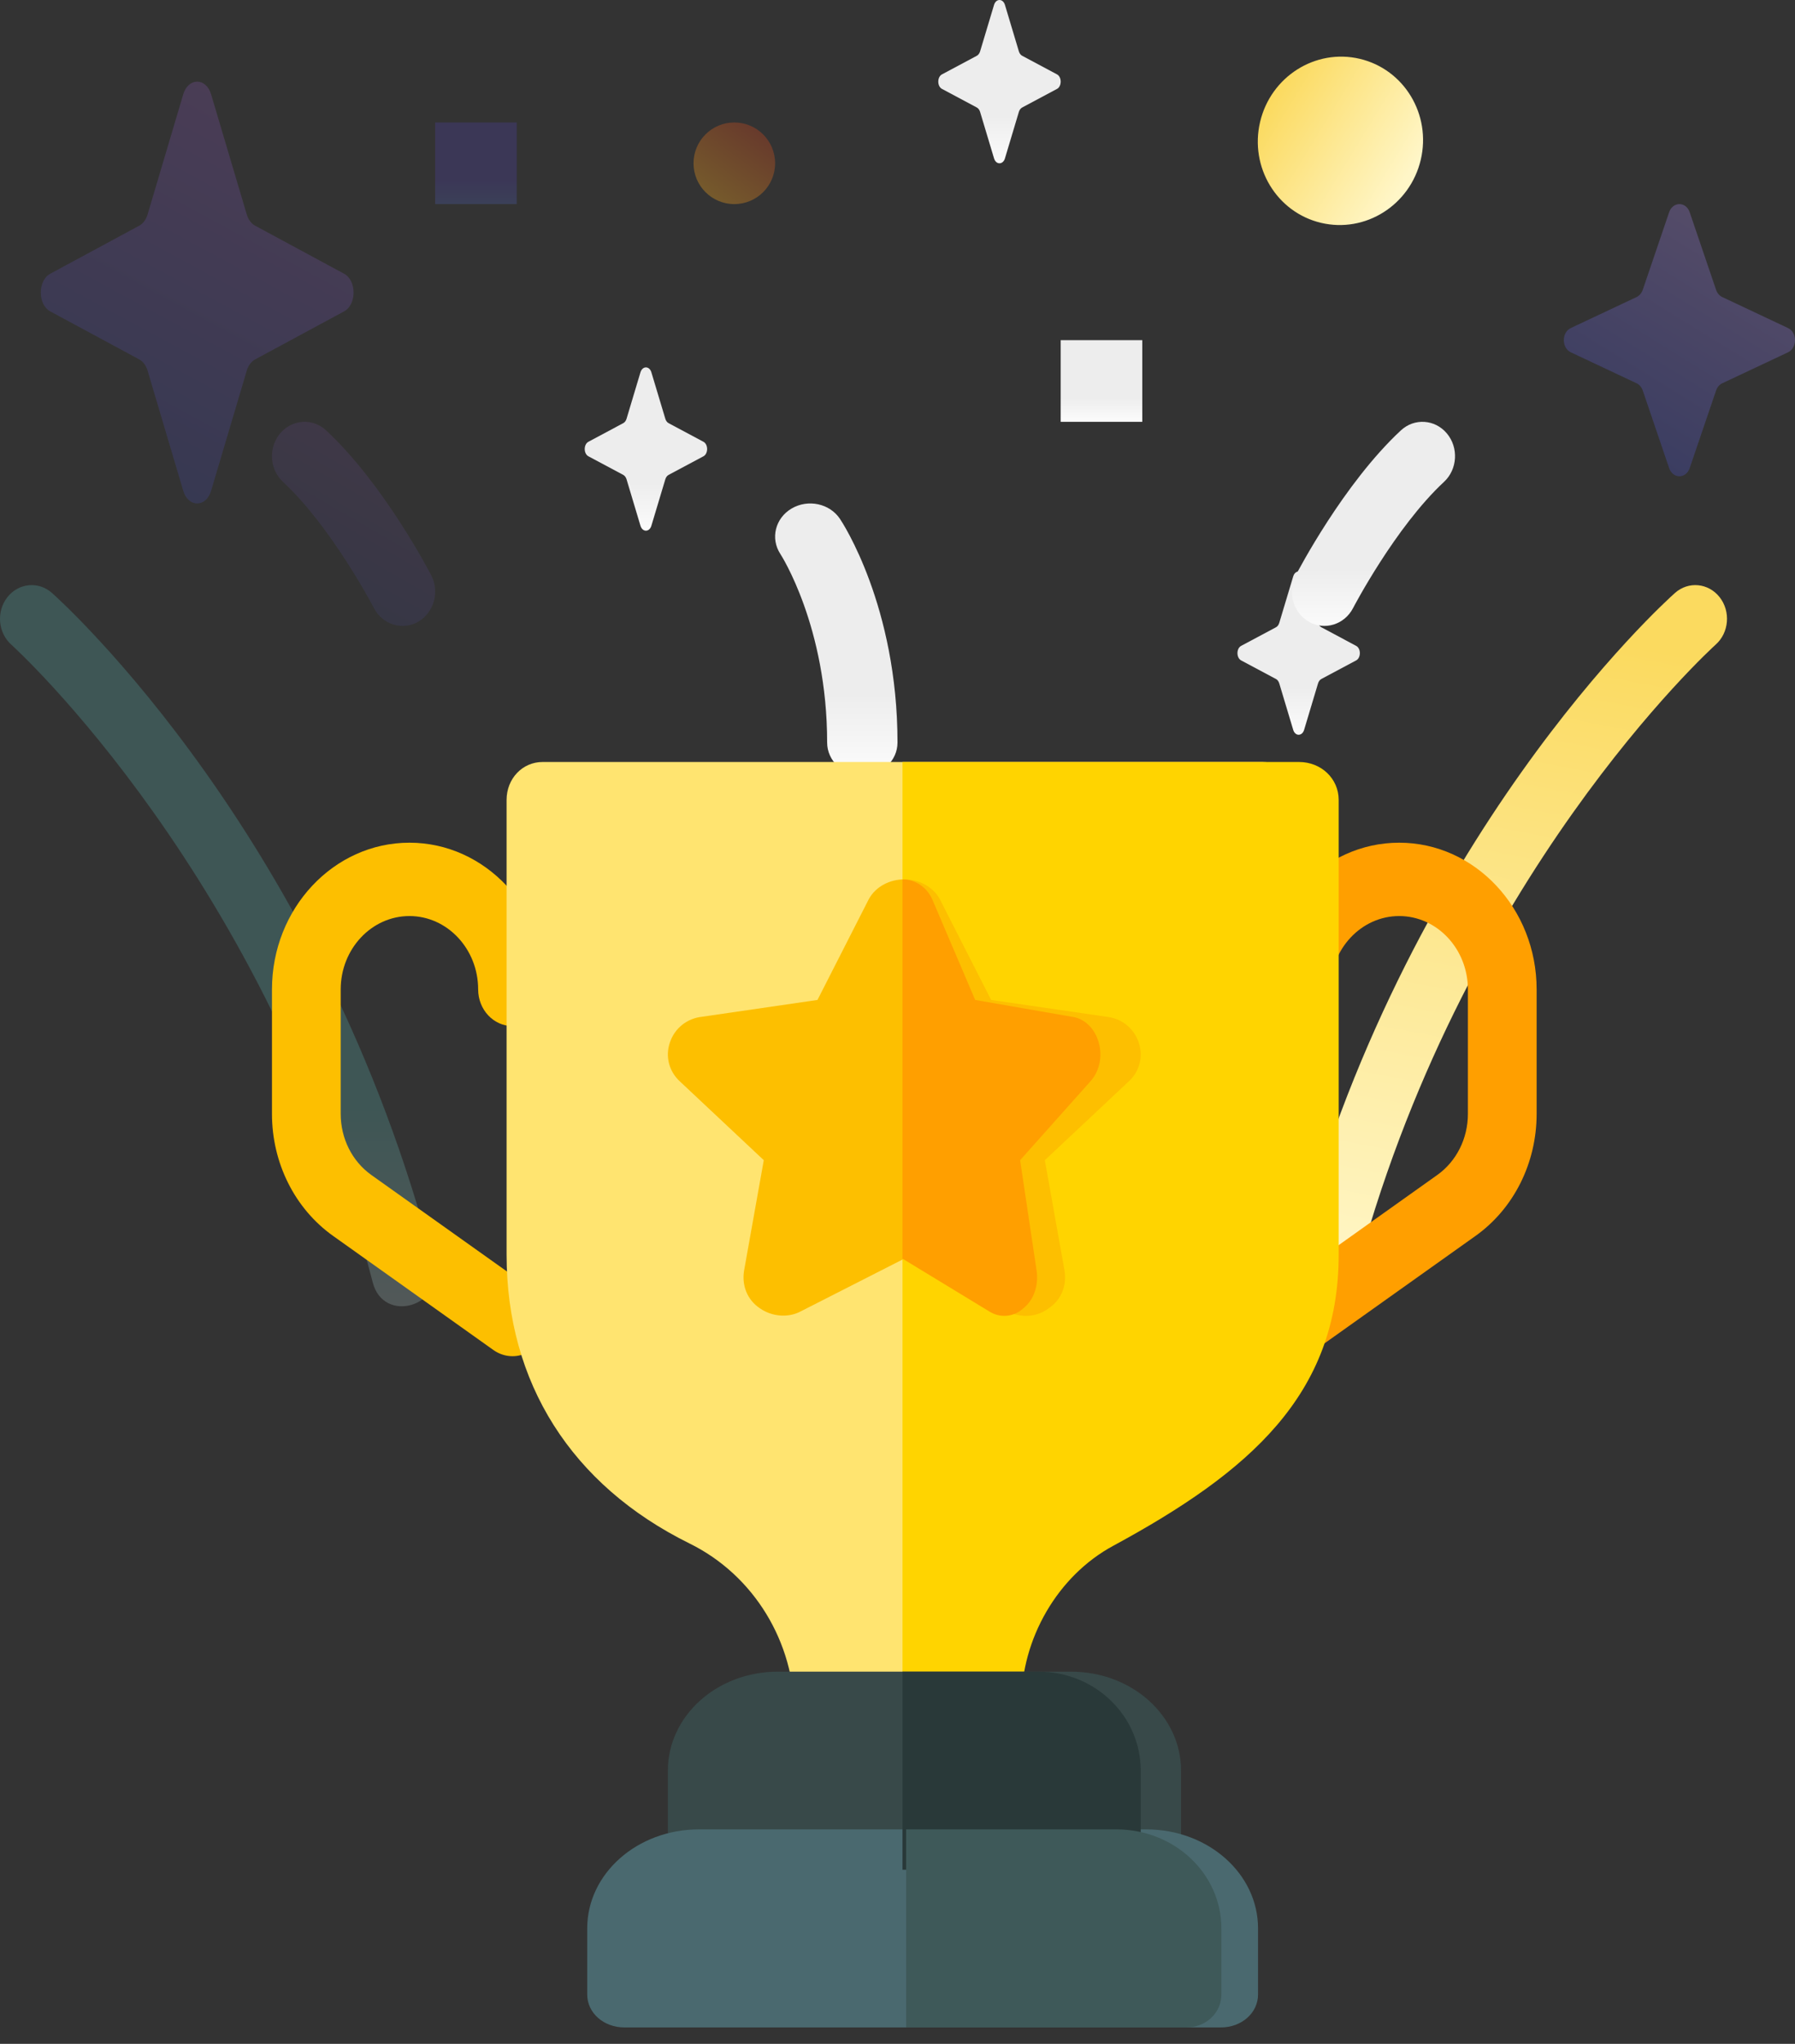 <?xml version="1.0" encoding="UTF-8"?>
<svg width="87px" height="99px" viewBox="0 0 87 99" version="1.1" xmlns="http://www.w3.org/2000/svg" xmlns:xlink="http://www.w3.org/1999/xlink">
    <rect x="0" y="0" width="87" height="99" fill="#333333" stroke="none"/>
    <title>Group 15</title>
    <defs>
        <linearGradient x1="25.967%" y1="93.04%" x2="69.333%" y2="-14.959%" id="linearGradient-1">
            <stop stop-color="#4753DA" offset="0%"></stop>
            <stop stop-color="#C86FF2" offset="100%"></stop>
        </linearGradient>
        <linearGradient x1="18.456%" y1="93.04%" x2="74.98%" y2="-14.211%" id="linearGradient-2">
            <stop stop-color="#4753DA" offset="0%"></stop>
            <stop stop-color="#C79CFF" offset="100%"></stop>
        </linearGradient>
        <linearGradient x1="308.137%" y1="70.6%" x2="308.137%" y2="106.784%" id="linearGradient-3">
            <stop stop-color="#EDEDED" offset="0%"></stop>
            <stop stop-color="#FFFFFF" offset="100%"></stop>
        </linearGradient>
        <linearGradient x1="308.137%" y1="70.6%" x2="308.137%" y2="106.784%" id="linearGradient-4">
            <stop stop-color="#6DF0EA" offset="0%"></stop>
            <stop stop-color="#FFFFFF" offset="100%"></stop>
        </linearGradient>
        <linearGradient x1="308.137%" y1="70.6%" x2="308.137%" y2="106.784%" id="linearGradient-5">
            <stop stop-color="#EDEDED" offset="0%"></stop>
            <stop stop-color="#FFFFFF" offset="100%"></stop>
        </linearGradient>
        <linearGradient x1="50%" y1="98.008%" x2="80.003%" y2="8.309%" id="linearGradient-6">
            <stop stop-color="#FFF6C7" offset="0%"></stop>
            <stop stop-color="#FBDA5F" offset="100%"></stop>
        </linearGradient>
        <linearGradient x1="6.34%" y1="93.04%" x2="85.12%" y2="-14.959%" id="linearGradient-7">
            <stop stop-color="#FFB21D" offset="0%"></stop>
            <stop stop-color="#C8331E" offset="100%"></stop>
        </linearGradient>
        <linearGradient x1="22.058%" y1="93.04%" x2="72.477%" y2="-14.959%" id="linearGradient-8">
            <stop stop-color="#4753DA" offset="0%"></stop>
            <stop stop-color="#C86FF2" offset="100%"></stop>
        </linearGradient>
        <linearGradient x1="308.137%" y1="70.6%" x2="308.137%" y2="106.784%" id="linearGradient-9">
            <stop stop-color="#EDEDED" offset="0%"></stop>
            <stop stop-color="#FFFFFF" offset="100%"></stop>
        </linearGradient>
        <linearGradient x1="50%" y1="100%" x2="60.937%" y2="6.579%" id="linearGradient-10">
            <stop stop-color="#FFF6C7" offset="0%"></stop>
            <stop stop-color="#FBDA5F" offset="100%"></stop>
        </linearGradient>
        <linearGradient x1="308.137%" y1="70.6%" x2="308.137%" y2="106.784%" id="linearGradient-11">
            <stop stop-color="#EDEDED" offset="0%"></stop>
            <stop stop-color="#FFFFFF" offset="100%"></stop>
        </linearGradient>
        <linearGradient x1="308.137%" y1="70.6%" x2="308.137%" y2="105.748%" id="linearGradient-12">
            <stop stop-color="#5746D9" offset="0%"></stop>
            <stop stop-color="#5B78E1" offset="100%"></stop>
        </linearGradient>
    </defs>
    <g id="Page-1" stroke="none" stroke-width="1" fill="none" fill-rule="evenodd">
        <g id="Dashboard07" transform="translate(-183, -459)" fill-rule="nonzero">
            <g id="Group-4" transform="translate(47, 337)">
                <g id="Group-15" transform="translate(136, 122)">
                    <g id="Group-8">
                        <path d="M11.959,10.386 C12.033,10.635 12.18,10.832 12.365,10.932 L16.679,13.26 C17.289,13.589 17.289,14.752 16.679,15.081 L12.365,17.409 C12.18,17.509 12.033,17.706 11.959,17.955 L10.232,23.77 C9.988,24.592 9.125,24.592 8.881,23.77 L7.154,17.955 C7.08,17.706 6.934,17.509 6.749,17.409 L2.434,15.081 C1.825,14.752 1.825,13.589 2.434,13.26 L6.749,10.932 C6.934,10.833 7.08,10.635 7.154,10.386 L8.881,4.571 C9.125,3.749 9.988,3.749 10.232,4.571 L11.959,10.386 Z" id="Path" fill="url(#linearGradient-1)" opacity="0.187"></path>
                        <path d="M81.897,10.284 L83.174,14.036 C83.228,14.196 83.336,14.324 83.473,14.388 L86.662,15.89 C87.113,16.102 87.113,16.852 86.662,17.065 L83.473,18.566 C83.336,18.631 83.228,18.758 83.174,18.919 L81.897,22.671 C81.717,23.201 81.079,23.201 80.898,22.671 L79.622,18.919 C79.567,18.758 79.459,18.631 79.323,18.566 L76.133,17.065 C75.683,16.852 75.683,16.102 76.133,15.89 L79.323,14.388 C79.459,14.324 79.567,14.196 79.622,14.036 L80.898,10.284 C81.079,9.754 81.717,9.754 81.897,10.284 Z" id="Path" fill="url(#linearGradient-2)" opacity="0.273"></path>
                        <path d="M48.708,0.238 L49.383,2.49 C49.412,2.586 49.47,2.662 49.542,2.701 L51.23,3.602 C51.469,3.729 51.469,4.18 51.23,4.307 L49.542,5.208 C49.47,5.247 49.412,5.323 49.383,5.419 L48.708,7.671 C48.612,7.989 48.274,7.989 48.179,7.671 L47.503,5.419 C47.474,5.323 47.417,5.247 47.345,5.208 L45.656,4.307 C45.418,4.18 45.418,3.729 45.656,3.602 L47.345,2.701 C47.417,2.662 47.474,2.586 47.503,2.49 L48.179,0.238 C48.274,-0.079 48.612,-0.079 48.708,0.238 Z" id="Path-Copy" fill="url(#linearGradient-3)"></path>
                        <path d="M31.571,18.034 L32.247,20.285 C32.276,20.381 32.333,20.458 32.405,20.496 L34.094,21.398 C34.332,21.525 34.332,21.975 34.094,22.102 L32.405,23.003 C32.333,23.042 32.276,23.118 32.247,23.215 L31.571,25.466 C31.476,25.784 31.138,25.784 31.042,25.466 L30.367,23.215 C30.338,23.119 30.28,23.042 30.208,23.003 L28.52,22.102 C28.281,21.975 28.281,21.525 28.52,21.398 L30.208,20.496 C30.28,20.458 30.338,20.382 30.367,20.285 L31.042,18.034 C31.138,17.716 31.476,17.716 31.571,18.034 Z" id="Path-Copy-3" fill="url(#linearGradient-3)"></path>
                        <path d="M63.208,27.92 L63.883,30.171 C63.912,30.268 63.97,30.344 64.042,30.383 L65.73,31.284 C65.969,31.411 65.969,31.861 65.73,31.989 L64.042,32.89 C63.97,32.928 63.912,33.005 63.883,33.101 L63.208,35.352 C63.112,35.67 62.774,35.67 62.679,35.352 L62.003,33.101 C61.974,33.005 61.917,32.928 61.845,32.89 L60.156,31.989 C59.918,31.861 59.918,31.411 60.156,31.284 L61.845,30.383 C61.917,30.344 61.974,30.268 62.003,30.171 L62.679,27.92 C62.774,27.602 63.112,27.602 63.208,27.92 Z" id="Path-Copy-2" fill="url(#linearGradient-3)"></path>
                        <path d="M0.549,31.227 C0.672,31.338 12.989,42.513 18.063,62.104 C18.575,64.164 21.578,63.265 21.023,61.236 C15.683,40.619 3.054,29.197 2.519,28.721 C1.869,28.143 0.902,28.235 0.358,28.926 C-0.186,29.617 -0.1,30.647 0.549,31.227 Z" id="Path" fill="url(#linearGradient-4)" opacity="0.184"></path>
                        <path d="M63.438,30.115 C64.188,30.551 65.161,30.265 65.581,29.452 C65.601,29.413 67.63,25.531 69.988,23.341 C70.642,22.734 70.705,21.683 70.127,20.994 C69.55,20.306 68.552,20.24 67.897,20.848 C65.116,23.431 62.899,27.681 62.806,27.861 C62.389,28.666 62.672,29.675 63.438,30.115 Z" id="Path" fill="url(#linearGradient-5)"></path>
                        <ellipse id="Oval" fill="url(#linearGradient-6)" transform="translate(64.968, 6.822) rotate(-76.7) translate(-64.968, -6.822) " cx="64.968" cy="6.822" rx="4.082" ry="4"></ellipse>
                        <circle id="Oval" fill="url(#linearGradient-7)" opacity="0.333" cx="35.591" cy="7.909" r="1.977"></circle>
                        <path d="M13.716,23.341 C16.075,25.531 18.104,29.413 18.124,29.452 C18.544,30.265 19.516,30.55 20.267,30.116 C21.033,29.676 21.316,28.667 20.898,27.86 C20.805,27.681 18.588,23.431 15.807,20.848 C15.153,20.24 14.154,20.306 13.577,20.994 C13,21.683 13.062,22.734 13.716,23.341 L13.716,23.341 Z" id="Path" fill="url(#linearGradient-8)" opacity="0.11"></path>
                        <path d="M40.09,35.966 C40.09,36.851 40.854,37.568 41.795,37.568 C42.737,37.568 43.5,36.851 43.5,35.966 C43.5,29.362 40.825,25.301 40.711,25.132 C40.211,24.386 39.164,24.163 38.368,24.631 C37.572,25.098 37.33,26.086 37.824,26.836 C37.847,26.87 40.09,30.343 40.09,35.966 L40.09,35.966 Z" id="Path" fill="url(#linearGradient-9)"></path>
                        <path d="M63.742,63.213 C64.537,63.453 65.408,62.949 65.631,62.073 C70.698,42.535 82.987,31.375 83.154,31.225 C83.805,30.647 83.891,29.618 83.347,28.926 C82.803,28.235 81.834,28.143 81.183,28.721 C80.648,29.197 68.012,40.608 62.669,61.206 C62.444,62.075 62.924,62.974 63.742,63.213 L63.742,63.213 Z" id="Path" fill="url(#linearGradient-10)"></path>
                        <polygon id="Path" fill="url(#linearGradient-11)" points="51.409 16.477 55.364 16.477 55.364 20.432 51.409 20.432"></polygon>
                        <polygon id="Path" fill="url(#linearGradient-12)" opacity="0.214" points="21.091 5.932 25.045 5.932 25.045 9.886 21.091 9.886"></polygon>
                    </g>
                    <g id="trophy" transform="translate(13.182, 36.909)">
                        <path d="M49.638,28.782 C49.1,28.782 48.571,28.505 48.251,27.991 C47.74,27.174 47.947,26.072 48.713,25.527 L56.481,20.003 C57.41,19.342 57.964,18.237 57.964,17.046 L57.964,11.015 C57.964,9.057 56.47,7.462 54.633,7.462 C52.797,7.462 51.302,9.057 51.302,11.015 C51.302,11.997 50.557,12.792 49.636,12.792 C48.716,12.792 47.971,11.997 47.971,11.015 C47.971,7.096 50.959,3.909 54.633,3.909 C58.308,3.909 61.295,7.096 61.295,11.015 L61.295,17.046 C61.295,19.429 60.186,21.639 58.329,22.959 L50.56,28.484 C50.276,28.685 49.955,28.782 49.638,28.782 Z" id="Path" fill="#FF9F00"></path>
                        <path d="M11.657,28.782 C11.34,28.782 11.02,28.685 10.735,28.484 L2.967,22.959 C1.109,21.639 0,19.429 0,17.046 L0,11.015 C0,7.096 2.988,3.909 6.662,3.909 C10.337,3.909 13.325,7.096 13.325,11.015 C13.325,11.997 12.58,12.792 11.659,12.792 C10.738,12.792 9.993,11.997 9.993,11.015 C9.993,9.057 8.499,7.462 6.662,7.462 C4.826,7.462 3.331,9.057 3.331,11.015 L3.331,17.046 C3.331,18.237 3.886,19.342 4.815,20.003 L12.583,25.527 C13.349,26.072 13.556,27.174 13.045,27.991 C12.724,28.505 12.196,28.782 11.657,28.782 Z" id="Path" fill="#FDBF00"></path>
                        <path d="M48.003,0 L13.115,0 C12.138,0 11.371,0.808 11.371,1.836 L11.371,23.863 C11.371,30.067 14.511,35.023 20.232,37.85 C23.372,39.392 25.326,42.647 25.326,46.135 C25.326,47.163 26.093,47.97 27.07,47.97 L34.048,47.97 C35.025,47.97 35.792,47.163 35.792,46.135 L35.792,45.547 C35.792,42.5 37.362,39.429 39.839,37.96 C45.805,34.399 49.747,30.654 49.747,23.863 L49.747,1.836 C49.747,0.808 48.98,0 48.003,0 Z" id="Path" fill="#FFE470"></path>
                        <path d="M51.701,1.836 L51.701,23.863 C51.701,30.654 47.358,34.399 40.784,37.96 C38.055,39.429 36.325,42.5 36.325,45.547 L36.325,46.135 C36.325,47.163 35.479,47.97 34.403,47.97 L30.559,47.97 L30.559,0 L49.779,0 C50.856,0 51.701,0.808 51.701,1.836 Z" id="Path" fill="#FFD400"></path>
                        <path d="M38.732,44.062 L24.518,44.062 C21.569,44.062 19.188,46.204 19.188,48.859 L19.188,52.057 C19.188,52.952 19.97,53.656 20.965,53.656 L42.285,53.656 C43.28,53.656 44.062,52.952 44.062,52.057 L44.062,48.859 C44.062,46.204 41.681,44.062 38.732,44.062 Z" id="Path" fill="#384949"></path>
                        <path d="M42.374,51.701 L20.698,51.701 C17.7,51.701 15.279,53.844 15.279,56.498 L15.279,59.696 C15.279,60.592 16.074,61.295 17.086,61.295 L45.986,61.295 C46.998,61.295 47.793,60.592 47.793,59.696 L47.793,56.498 C47.793,53.844 45.372,51.701 42.374,51.701 Z" id="Path" fill="#4A696F"></path>
                        <path d="M42.012,13.595 C41.782,12.893 41.17,12.413 40.443,12.339 L34.857,11.526 L32.37,6.646 C32.025,6.018 31.336,5.685 30.648,5.685 C29.959,5.685 29.27,6.018 28.926,6.646 L26.439,11.526 L20.852,12.339 C20.125,12.413 19.513,12.893 19.284,13.595 C19.054,14.261 19.246,15 19.781,15.481 L23.837,19.288 L22.88,24.647 C22.766,25.35 23.033,26.052 23.645,26.459 C24.22,26.865 25.023,26.939 25.635,26.607 L30.648,24.056 L35.66,26.607 C36.272,26.939 37.076,26.902 37.65,26.459 C38.262,26.052 38.53,25.35 38.415,24.647 L37.459,19.288 L41.515,15.481 C42.05,15 42.241,14.261 42.012,13.595 Z" id="Path" fill="#FDBF00"></path>
                        <path d="M34.755,26.607 L30.559,24.056 L30.559,5.685 C31.136,5.685 31.712,6.018 32,6.646 L34.083,11.526 L38.76,12.339 C39.368,12.413 39.881,12.893 40.073,13.595 C40.265,14.261 40.105,15 39.657,15.481 L36.261,19.288 L37.062,24.647 C37.158,25.35 36.934,26.052 36.421,26.459 C35.941,26.902 35.268,26.939 34.755,26.607 Z" id="Path" fill="#FF9F00"></path>
                        <path d="M42.107,48.859 L42.107,52.057 C42.107,52.952 41.382,53.656 40.458,53.656 L30.559,53.656 L30.559,44.062 L37.158,44.062 C39.897,44.062 42.107,46.204 42.107,48.859 Z" id="Path" fill="#293939"></path>
                        <path d="M46.016,56.498 L46.016,59.696 C46.016,60.592 45.269,61.295 44.318,61.295 L30.737,61.295 L30.737,51.701 L40.923,51.701 C43.741,51.701 46.016,53.844 46.016,56.498 Z" id="Path" fill="#3E5959"></path>
                    </g>
                </g>
            </g>
        </g>
    </g>
</svg>